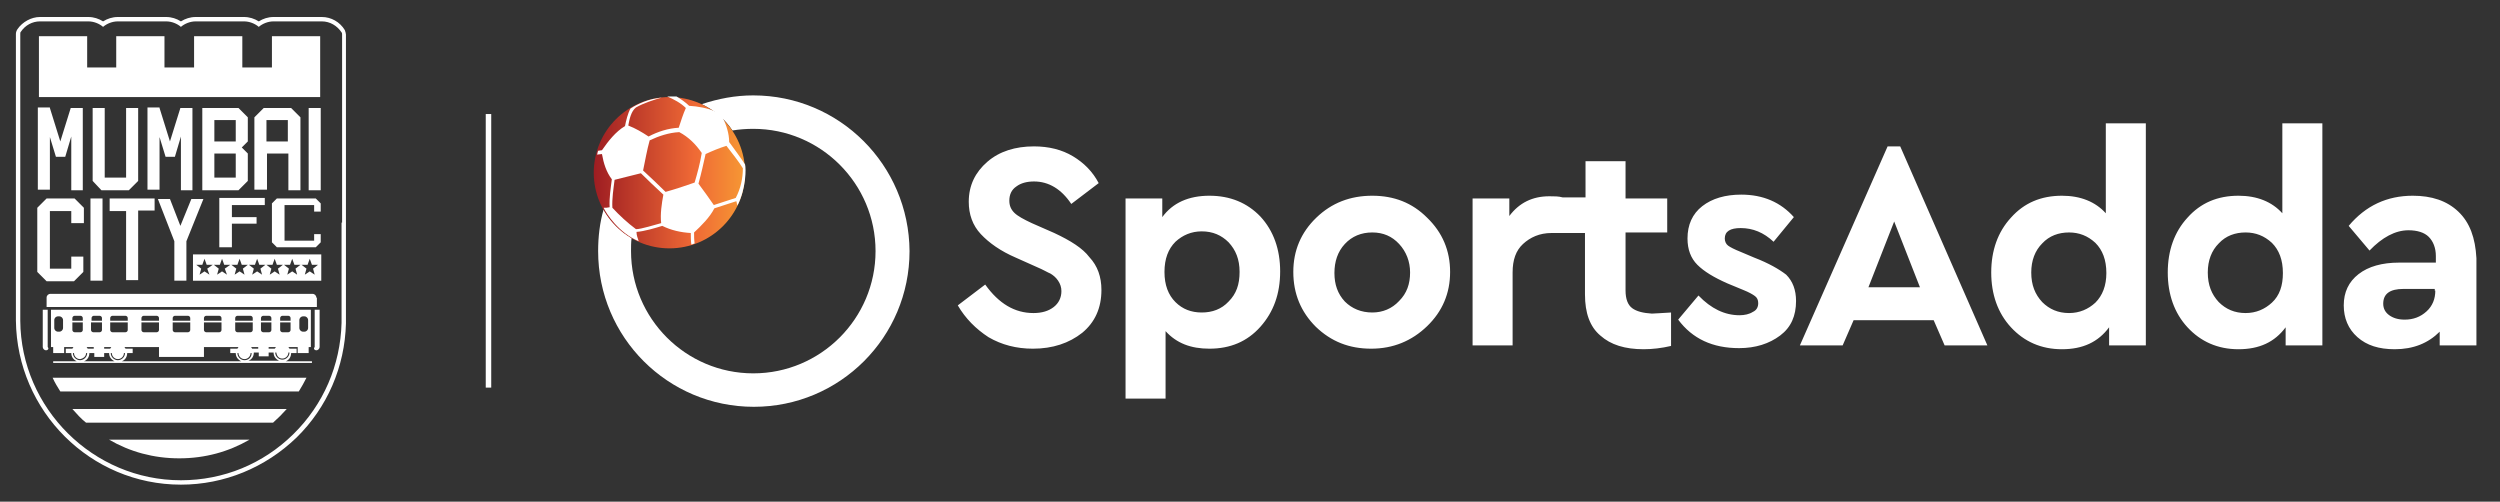 <svg version="1.1" id="Layer_1" xmlns="http://www.w3.org/2000/svg" xmlns:xlink="http://www.w3.org/1999/xlink" x="0" y="0" viewBox="0 0 456 91.5" xml:space="preserve"><rect x="0" y="0" width="456" height="91.5" fill="#333333" stroke="none"/><style>.st0{fill:#fff}</style><path class="st0" d="M62.9 5.5C62 4 60.4 3.1 58.7 3.1h-8.8c-1 0-1.9.3-2.7.8-.8-.5-1.7-.8-2.7-.8h-8.8c-1 0-1.9.3-2.7.8-.8-.5-1.7-.8-2.7-.8h-8.8c-1 0-1.9.3-2.7.8-.8-.5-1.7-.8-2.7-.8H7.3c-1.6 0-3.2.9-4.1 2.2-.2.3-.3.6-.3.9v52.3C3.1 75 16.5 88.4 33 88.4c7.9 0 15.4-3.1 21.1-8.6 5.6-5.5 8.8-12.9 9-20.8V6.3c0-.2-.1-.5-.2-.8m-.6 35.1c0 .1 0 .1 0 0v18.3c-.2 7.7-3.3 14.9-8.8 20.3-5.5 5.4-12.7 8.4-20.5 8.4-16 0-29.2-13.1-29.3-29.1V6.2c0-.2 0-.3.1-.4.8-1.2 2.1-1.9 3.5-1.9h8.8c1 0 2 .4 2.7 1 .7-.6 1.7-1 2.7-1h8.8c1 0 2 .4 2.7 1 .7-.6 1.7-1 2.7-1h8.8c1 0 2 .4 2.7 1 .7-.6 1.7-1 2.7-1h8.8c1.5 0 2.8.8 3.6 2 .1.1.1.3.1.4v34.3z"/><path class="st0" d="M9.1 19.7l1.9 6.1 1.9-6.1h2.2v15H13v-9.8l-1.1 3.7h-1.7L9.1 25v9.6H6.9v-15h2.2zm7.8 0h2.2v12.7H23V19.7h2.2V33l-1.7 1.7h-5L16.9 33V19.7zm12.2 0l1.9 6.1 1.9-6.1h2.2v15H33v-9.8l-1.1 3.7h-1.7L29.1 25v9.6h-2.2v-15h2.2zm14.4 0l1.7 1.7v4.4l-1.1 1.1 1.1 1.1v5l-1.7 1.7h-6.6v-15h6.6zm-4.4 6.1H43v-3.9h-3.9v3.9zm0 6.6H43V28h-3.9v4.4zm7.3 2.3V21.4l1.7-1.7h5l1.7 1.7v13.3h-2.2V28h-3.9v6.6h-2.3zm2.2-8.9h3.9v-3.9h-3.9v3.9zm9.9 8.9h-2.2v-15h2.2v15zm-44.9 1.5l1.7 1.7v2.8H13v-2.2H9.1V49H13v-2.2h2.2v2.8l-1.7 1.7h-5l-1.7-1.7V37.9l1.7-1.7h5.1zm5.1 15h-2.2v-15h2.2v15zm1.2-15h8.3v2.2h-3v12.7H23V38.5h-3v-2.3zm11.1.1l1.9 4.9 2-4.9h2.2L34 44v7.2h-2.2V44l-3-7.7H31zM49.6 6.6v5.7h-5.4V6.6h-8.8v5.7H30V6.6h-8.8v5.7h-5.3V6.6H7.1v11.1h51.3V6.6zm-36.4 68c.8.9 1.6 1.8 2.5 2.5h34.1c.9-.8 1.7-1.6 2.5-2.5H13.2zm-3.6-5.7c.4.9.9 1.7 1.4 2.5h43.5c.5-.8 1-1.7 1.4-2.5H9.6zm10.3 11.3c3.8 2.2 8.1 3.4 12.8 3.4 4.7 0 9-1.2 12.8-3.4H19.9zm15.3-33.8v4.8h23.4v-4.8H35.2zm3 3.7l-.9-.6-.9.6.3-1.1-.9-.7h1.1l.4-1.1.4 1.1h1.1l-1 .7.4 1.1zm3.2 0l-.9-.6-.9.6.3-1.1-.9-.7h1.1l.4-1.1.4 1.1H42l-1 .7.4 1.1zm3.2 0l-.9-.6-.9.6.3-1.1-.9-.7h1.1l.4-1.1.4 1.1h1.1l-.9.7.3 1.1zm3.2 0l-.9-.6-.9.6.3-1.1-.9-.7h1.1l.4-1.1.4 1.1h1.1l-.9.7.3 1.1zm3.2 0l-.9-.6-.9.6.3-1.1-.9-.7h1.1l.4-1.1.4 1.1h1.1l-.9.7.3 1.1zm3.2 0l-.9-.6-.9.6.3-1.1-.9-.7h1.1l.4-1.1.4 1.1h1.1l-.9.7.3 1.1zm3.2 0l-.9-.6-.9.6.3-1.1-.9-.7h1.1l.4-1.1.4 1.1H58l-.9.7.3 1.1zm-5.5-12.7v6.5h5.4v-1.2h1.2v1.5l-.9.9h-7.1l-.9-.9v-7.1l.9-.9h7.1l.9.9v1.5h-1.2v-1.2h-5.4zm-3.6-1.2v1.2h-6v2.2h4.5v1.2h-4.5v4.3H40v-9h8.3zm9.4 18.1c0-.4-.3-.7-.7-.7H9.2c-.4 0-.7.3-.7.7V56h49.3v-1.7zm-49.9 9c0 .3.3.6.6.6s.6-.3.3-.6v-6.8h-.9v6.8zm49.6-6.8v6.8c-.3.3 0 .6.3.6s.6-.3.6-.6v-6.8h-.9zM9.3 63.3h.4v1.1h2v-1.1h1.7c-.1.1-.1.2-.2.3H12v.8h1c0 .7.4 1.2 1 1.5H9.7v.3h47.2v-.3h-4.8c.6-.2 1-.8 1-1.5h1v-.8h-1.3c-.1-.1-.1-.2-.2-.3h1.7v1.1h2v-1.1h.4v-6.8H9.3v6.8zm45.3-4.9c0-.4.3-.7.7-.7h.2c.4 0 .7.3.7.7v1.4c0 .4-.3.7-.7.7h-.2c-.4 0-.7-.3-.7-.7v-1.4zm-9.3 7.4c.6-.2 1-.8 1-1.5h.9v.7H49v-.7h.9c0 .7.4 1.2 1 1.5h-5.6zm-.7-.1c-.7 0-1.3-.6-1.3-1.3h.2c0 .6.5 1.1 1.1 1.1.6 0 1.1-.5 1.1-1.1h.2c0 .7-.5 1.3-1.3 1.3m6.5-7.7c0-.2.2-.4.4-.4h1.1c.2 0 .4.2.4.4v.5h-1.9V58zm0 .8H53v1.4c0 .2-.2.4-.4.4h-1.1c-.2 0-.4-.2-.4-.4v-1.4zm.4 6.6c.6 0 1.1-.5 1.1-1.1h.2c0 .7-.6 1.3-1.3 1.3-.7 0-1.3-.6-1.3-1.3h.2c.1.7.5 1.1 1.1 1.1m-1.4-1.8H49v-.3h1.3c0 .1-.1.2-.2.3M47.6 58c0-.2.2-.4.4-.4h1.1c.2 0 .4.2.4.4v.5h-1.9V58zm0 .8h1.9v1.4c0 .2-.2.4-.4.4H48c-.2 0-.4-.2-.4-.4v-1.4zm-.5 4.8H46c-.1-.1-.1-.2-.2-.3h1.3v.3zM42.9 58c0-.2.2-.4.4-.4h2.4c.2 0 .4.2.4.4v.5h-3.2V58zm0 .8h3.2v1.4c0 .2-.2.4-.4.4h-2.4c-.2 0-.4-.2-.4-.4v-1.4zm-5.7-.8c0-.2.2-.4.4-.4H40c.2 0 .4.2.4.4v.5h-3.2V58zm0 .8h3.2v1.4c0 .2-.2.4-.4.4h-2.4c-.2 0-.4-.2-.4-.4v-1.4zm-5.7-.8c0-.2.2-.4.4-.4h2.4c.2 0 .4.2.4.4v.5h-3.2V58zm0 .8h3.2v1.4c0 .2-.2.4-.4.4h-2.4c-.2 0-.4-.2-.4-.4v-1.4zm5.7 6.3v-1.8h6.3c-.1.1-.1.2-.2.3H42v.8h1c0 .7.4 1.2 1 1.5H22.2c.6-.2 1-.8 1-1.5h1v-.8h-1.3c-.1-.1-.1-.2-.2-.3H29v1.8h8.2zm-15.7.6c-.7 0-1.3-.6-1.3-1.3h.2c0 .6.5 1.1 1.1 1.1.6 0 1.1-.5 1.1-1.1h.2c0 .7-.6 1.3-1.3 1.3m4.3-7.7c0-.2.2-.4.4-.4h2.4c.2 0 .4.2.4.4v.5h-3.2V58zm0 .8H29v1.4c0 .2-.2.4-.4.4h-2.4c-.2 0-.4-.2-.4-.4v-1.4zm-5.7-.8c0-.2.2-.4.4-.4h2.4c.2 0 .4.2.4.4v.5h-3.2V58zm0 .8h3.2v1.4c0 .2-.2.4-.4.4h-2.4c-.2 0-.4-.2-.4-.4v-1.4zM19 63.3h1.3c-.1.1-.1.2-.2.3H19v-.3zm0 1.1h.9c0 .7.4 1.2 1 1.5h-5.6c.6-.2 1-.8 1-1.5h.9v.7H19v-.7zM16.7 58c0-.2.2-.4.4-.4h1.1c.2 0 .4.2.4.4v.5h-1.9V58zm0 .8h1.9v1.4c0 .2-.2.4-.4.4H17c-.2 0-.4-.2-.4-.4v-1.4zm.4 4.5v.3H16c-.1-.1-.1-.2-.2-.3h1.3zm-1.4 1.1h.2c0 .7-.6 1.3-1.3 1.3-.7 0-1.3-.6-1.3-1.3h.2c0 .6.5 1.1 1.1 1.1.6-.1 1.1-.5 1.1-1.1M13.2 58c0-.2.2-.4.4-.4h1.1c.2 0 .4.2.4.4v.5h-1.9V58zm0 .8h1.9v1.4c0 .2-.2.4-.4.4h-1.1c-.2 0-.4-.2-.4-.4v-1.4zm-3.3-.4c0-.4.3-.7.7-.7h.2c.4 0 .7.3.7.7v1.4c0 .4-.3.7-.7.7h-.2c-.4 0-.7-.3-.7-.7v-1.4z"/><path class="st0" d="M15.2 64.4c0 .3-.2.6-.6.6-.3 0-.6-.2-.6-.6 0-.3.2-.6.6-.6.3 0 .6.3.6.6m6.9 0c0 .3-.2.6-.6.6-.3 0-.6-.2-.6-.6 0-.3.2-.6.6-.6.3 0 .6.3.6.6m23.1 0c0 .3-.2.6-.6.6-.3 0-.6-.2-.6-.6 0-.3.2-.6.6-.6.3 0 .6.3.6.6m6.9 0c0 .3-.2.6-.6.6-.3 0-.6-.2-.6-.6 0-.3.2-.6.6-.6.3 0 .6.3.6.6"/><path fill="none" stroke="#fff" stroke-miterlimit="10" d="M89.1 20.8v49.9"/><path class="st0" d="M192.3 42.5l-4.1-1.8c-1.5-.7-2.6-1.3-3.2-1.9-.6-.6-.9-1.3-.9-2.2 0-1.1.4-2 1.3-2.6.8-.6 1.9-.9 3.2-.9 2.7 0 5 1.4 6.8 4.1l5-3.8c-1.1-2.1-2.7-3.7-4.7-4.9-2-1.2-4.4-1.8-7.1-1.8-3.4 0-6.3.9-8.5 2.8s-3.4 4.3-3.4 7.3c0 2.3.7 4.3 2.2 5.9 1.5 1.6 3.6 3.1 6.4 4.3l3.8 1.7c1.2.5 2 1 2.5 1.2.5.3 1 .7 1.4 1.3.4.6.6 1.2.6 1.9 0 1.2-.5 2.2-1.4 2.9-.9.7-2.1 1.1-3.7 1.1-3.4 0-6.3-1.7-8.8-5.2l-5 3.8c1.4 2.4 3.3 4.3 5.6 5.8 2.4 1.4 5.1 2.1 8.1 2.1 3.6 0 6.6-1 9-2.9 2.3-1.9 3.5-4.5 3.5-7.8 0-2.4-.7-4.4-2.2-6-1.2-1.6-3.4-3-6.4-4.4zm28.3-6.8c-3.8 0-6.7 1.3-8.6 3.9v-3.4h-6.7v36.5h7.3V60.4c2 2.2 4.6 3.2 8 3.2 3.8 0 6.9-1.3 9.3-4 2.4-2.7 3.6-6 3.6-10.1 0-4-1.2-7.4-3.6-10-2.4-2.5-5.5-3.8-9.3-3.8zm3.5 19.3c-1.3 1.4-3 2-4.9 2-1.9 0-3.5-.6-4.8-1.9-1.3-1.3-2-3.1-2-5.5s.7-4.2 2-5.5c1.3-1.2 2.9-1.9 4.8-1.9 2 0 3.6.7 4.9 2 1.3 1.4 2 3.1 2 5.4 0 2.3-.6 4-2 5.4zm26.2-19.3c-4 0-7.4 1.3-10.2 4-2.8 2.7-4.2 6-4.2 9.9 0 4 1.4 7.3 4.1 10 2.8 2.7 6.1 4 10.1 4s7.4-1.4 10.2-4.1 4.2-6 4.2-9.9c0-3.9-1.4-7.2-4.2-9.9-2.7-2.7-6-4-10-4zm4.9 19.2c-1.3 1.4-3 2.1-4.9 2.1-2 0-3.7-.7-5-2-1.3-1.4-1.9-3.1-1.9-5.2s.6-3.9 1.9-5.3c1.3-1.4 3-2.1 5-2.1s3.6.7 4.9 2.1c1.3 1.4 2 3.2 2 5.2 0 2.1-.6 3.8-2 5.2zm42.5 1.3c-.8-.6-1.2-1.7-1.2-3.2V42.4h7.6v-6.2h-7.6v-6.8h-7.3V36H285c-.7-.2-1.5-.2-2.4-.2-3.1 0-5.5 1.2-7.3 3.6v-3.2h-6.7V63h7.3V49.7c0-2.3.6-4 1.9-5.2 1.3-1.2 3-2 5.2-2h6.1v11.2c0 3.4.9 5.9 2.8 7.5 1.9 1.7 4.5 2.5 7.9 2.5 1.6 0 3.3-.2 5-.6V57c-1.9.1-3 .2-3.5.2-1.6-.1-2.8-.4-3.6-1zM320 47l-2.6-1.1c-1-.4-1.8-.8-2.2-1.1-.4-.3-.6-.8-.6-1.3 0-1.3 1-1.9 2.9-1.9 2.2 0 4.2.8 6 2.5l3.7-4.5c-2.4-2.7-5.6-4.1-9.6-4.1-2.9 0-5.3.7-7.1 2.1-1.8 1.4-2.7 3.4-2.7 5.9 0 2 .6 3.6 1.8 4.8 1.2 1.2 3 2.3 5.5 3.4l2.9 1.2c1 .4 1.7.8 2.1 1.1.4.3.6.7.6 1.3 0 .7-.3 1.3-1 1.6-.6.4-1.5.6-2.4.6-2.7 0-5.2-1.2-7.5-3.6l-3.7 4.4c2.6 3.5 6.3 5.2 11.1 5.2 3 0 5.5-.8 7.5-2.3 2-1.5 2.9-3.6 2.9-6.3 0-2-.6-3.6-1.8-4.8-1.3-1-3.2-2.1-5.8-3.1zm24.3-20.3l-16 36.3h7.8l2-4.6h14.6l2 4.6h7.8l-15.9-36.3h-2.3zm-3.5 25.7l4.7-12 4.7 12h-9.4zm43.3-13.5c-1.9-2.1-4.6-3.2-8-3.2-3.8 0-6.9 1.3-9.3 4-2.4 2.6-3.6 6-3.6 10s1.2 7.4 3.6 10c2.4 2.6 5.5 4 9.3 4s6.6-1.3 8.6-4V63h6.7V22.5h-7.3v16.4zm-1.9 16.3c-1.3 1.2-2.9 1.9-4.8 1.9-2 0-3.6-.7-4.9-2-1.3-1.4-2-3.1-2-5.4 0-2.2.7-4 2-5.3 1.3-1.4 3-2 4.9-2 1.8 0 3.4.6 4.8 1.9 1.3 1.3 2 3.1 2 5.5 0 2.3-.7 4.1-2 5.4zm34.1-16.3c-1.9-2.1-4.6-3.2-8-3.2-3.8 0-6.9 1.3-9.3 4-2.4 2.6-3.6 6-3.6 10s1.2 7.4 3.6 10c2.4 2.6 5.5 4 9.3 4s6.6-1.3 8.6-4V63h6.7V22.5h-7.3v16.4zm-1.9 16.3c-1.3 1.2-2.9 1.9-4.8 1.9-2 0-3.6-.7-4.9-2-1.3-1.4-2-3.1-2-5.4 0-2.2.7-4 2-5.3 1.3-1.4 3-2 4.9-2 1.8 0 3.4.6 4.8 1.9 1.3 1.3 2 3.1 2 5.5 0 2.3-.6 4.1-2 5.4zm34-16.6c-2.1-2-4.9-2.9-8.3-2.9-4.7 0-8.6 1.8-11.7 5.5l3.8 4.5c2.3-2.4 4.7-3.7 7.1-3.7 1.6 0 2.9.4 3.7 1.2.8.8 1.3 2 1.3 3.5v1.2h-6.7c-3.1 0-5.6.7-7.4 2.1-1.8 1.4-2.7 3.3-2.7 5.7 0 2.3.8 4.3 2.5 5.8s3.9 2.2 6.8 2.2c3.4 0 6.1-1.1 8.2-3.2V63h6.7V47.1c-.2-3.7-1.2-6.5-3.3-8.5zM444.2 53c0 1.5-.5 2.8-1.6 3.8s-2.4 1.5-4 1.5c-1.2 0-2.1-.3-2.8-.8-.7-.5-1.1-1.2-1.1-2.1 0-1.8 1.2-2.7 3.7-2.7h5.7v.3z"/><path d="M137.4 17.4c-3.3 0-6.4.6-9.4 1.6 2.3 1.1 4.2 2.7 5.6 4.8 1.2-.2 2.5-.3 3.8-.3 12.3 0 22.3 10 22.3 22.3s-10 22.3-22.3 22.3-22.3-10-22.3-22.3c0-.8 0-1.6.1-2.4-2.1-1.3-3.9-3.1-5.1-5.2-.7 2.4-1 5-1 7.6 0 15.7 12.7 28.4 28.4 28.4s28.4-12.7 28.4-28.4c-.1-15.7-12.8-28.4-28.5-28.4z" fill-rule="evenodd" clip-rule="evenodd" fill="#fff"/><linearGradient id="SVGID_1_" gradientUnits="userSpaceOnUse" x1="108.361" y1="31.466" x2="135.912" y2="31.466"><stop offset="0" stop-color="#9e1d22"/><stop offset=".66" stop-color="#ef6935"/><stop offset="1" stop-color="#f69834"/></linearGradient><circle cx="122.1" cy="31.5" r="13.8" fill="url(#SVGID_1_)"/><defs><path id="SVGID_2_" d="M121.5 45.2c-7.6-.3-13.5-6.8-13.2-14.3s6.8-13.5 14.4-13.2c7.6.3 13.5 6.8 13.2 14.3s-6.7 13.5-14.4 13.2z"/></defs><clipPath id="SVGID_3_"><use xlink:href="#SVGID_2_" overflow="visible"/></clipPath><path class="st0" d="M116.1 42.3c1.4-.1 3.4-.7 4.7-1.1 1.6.8 3.4 1.2 5.2 1.3 0 .7 0 1.4.1 2.1 0 0 .4-.1.6-.2-.1-.7-.1-1.3-.1-2 1.3-1.2 2.9-2.8 3.7-4.4l4-1.3c.1.2.1.5.2.8 1.6-3.1 1.6-6.8 1.4-7.5-.9-1.4-1.9-2.7-2.9-4.1 0-1.5-.5-3.1-1.2-4.5-.2-.3-1.1-1-1.2-1-1.5-.7-3.3-1-4.9-1.1-.6-.6-1.6-1.3-2.3-1.7h-1.7c1.2.5 2.5 1.2 3.4 2.1-.5 1.1-.9 2.4-1.3 3.6-1.9.1-3.8.7-5.5 1.6-1.2-.8-2.4-1.5-3.7-2 .2-1.1.5-2.6 1.4-3.3 1.4-.8 3.3-1.4 4.7-1.8-.2 0-.7.1-.7.1-2.5.3-4.7 1.7-5 1.9-.5.9-.8 2.2-1 3.2-1.7 1-3.1 2.8-4.2 4.4l-.7.1c-.1.2-.1.5-.2.7l.9-.1c.3 1.7.8 3.3 1.8 4.6-.2 1.6-.5 3.4-.4 5.1-.4.1-.7.1-1.1.1.5 1.1 2.8 4.6 6.4 6.1-.2-.6-.4-1.1-.4-1.7zm16.4-15.7c.9 1.2 2.3 2.9 3 4.1 0 1.8-.4 3.7-1.3 5.4l-4 1.3c-.9-1.3-1.9-2.7-2.8-3.9.5-1.8.9-3.6 1.3-5.4 1.3-.6 2.5-1.1 3.8-1.5zm-14-1c1.7-.8 3.5-1.4 5.4-1.5 1.7.9 3 2.2 4.1 3.8-.3 1.9-.8 3.7-1.3 5.4-1.7.6-3.5 1.2-5.3 1.7-1.3-1.3-2.7-2.6-4.1-3.9.4-1.9.7-3.7 1.2-5.5zm-6.8 12.3c-.1-1.6.2-3.5.4-5.1l4.8-1.2c1.3 1.3 2.7 2.6 4.1 3.9-.3 1.6-.6 3.6-.4 5.2-1.2.3-3.6 1.1-4.6 1.1-1.6-1.2-3-2.5-4.3-3.9z"/></svg>